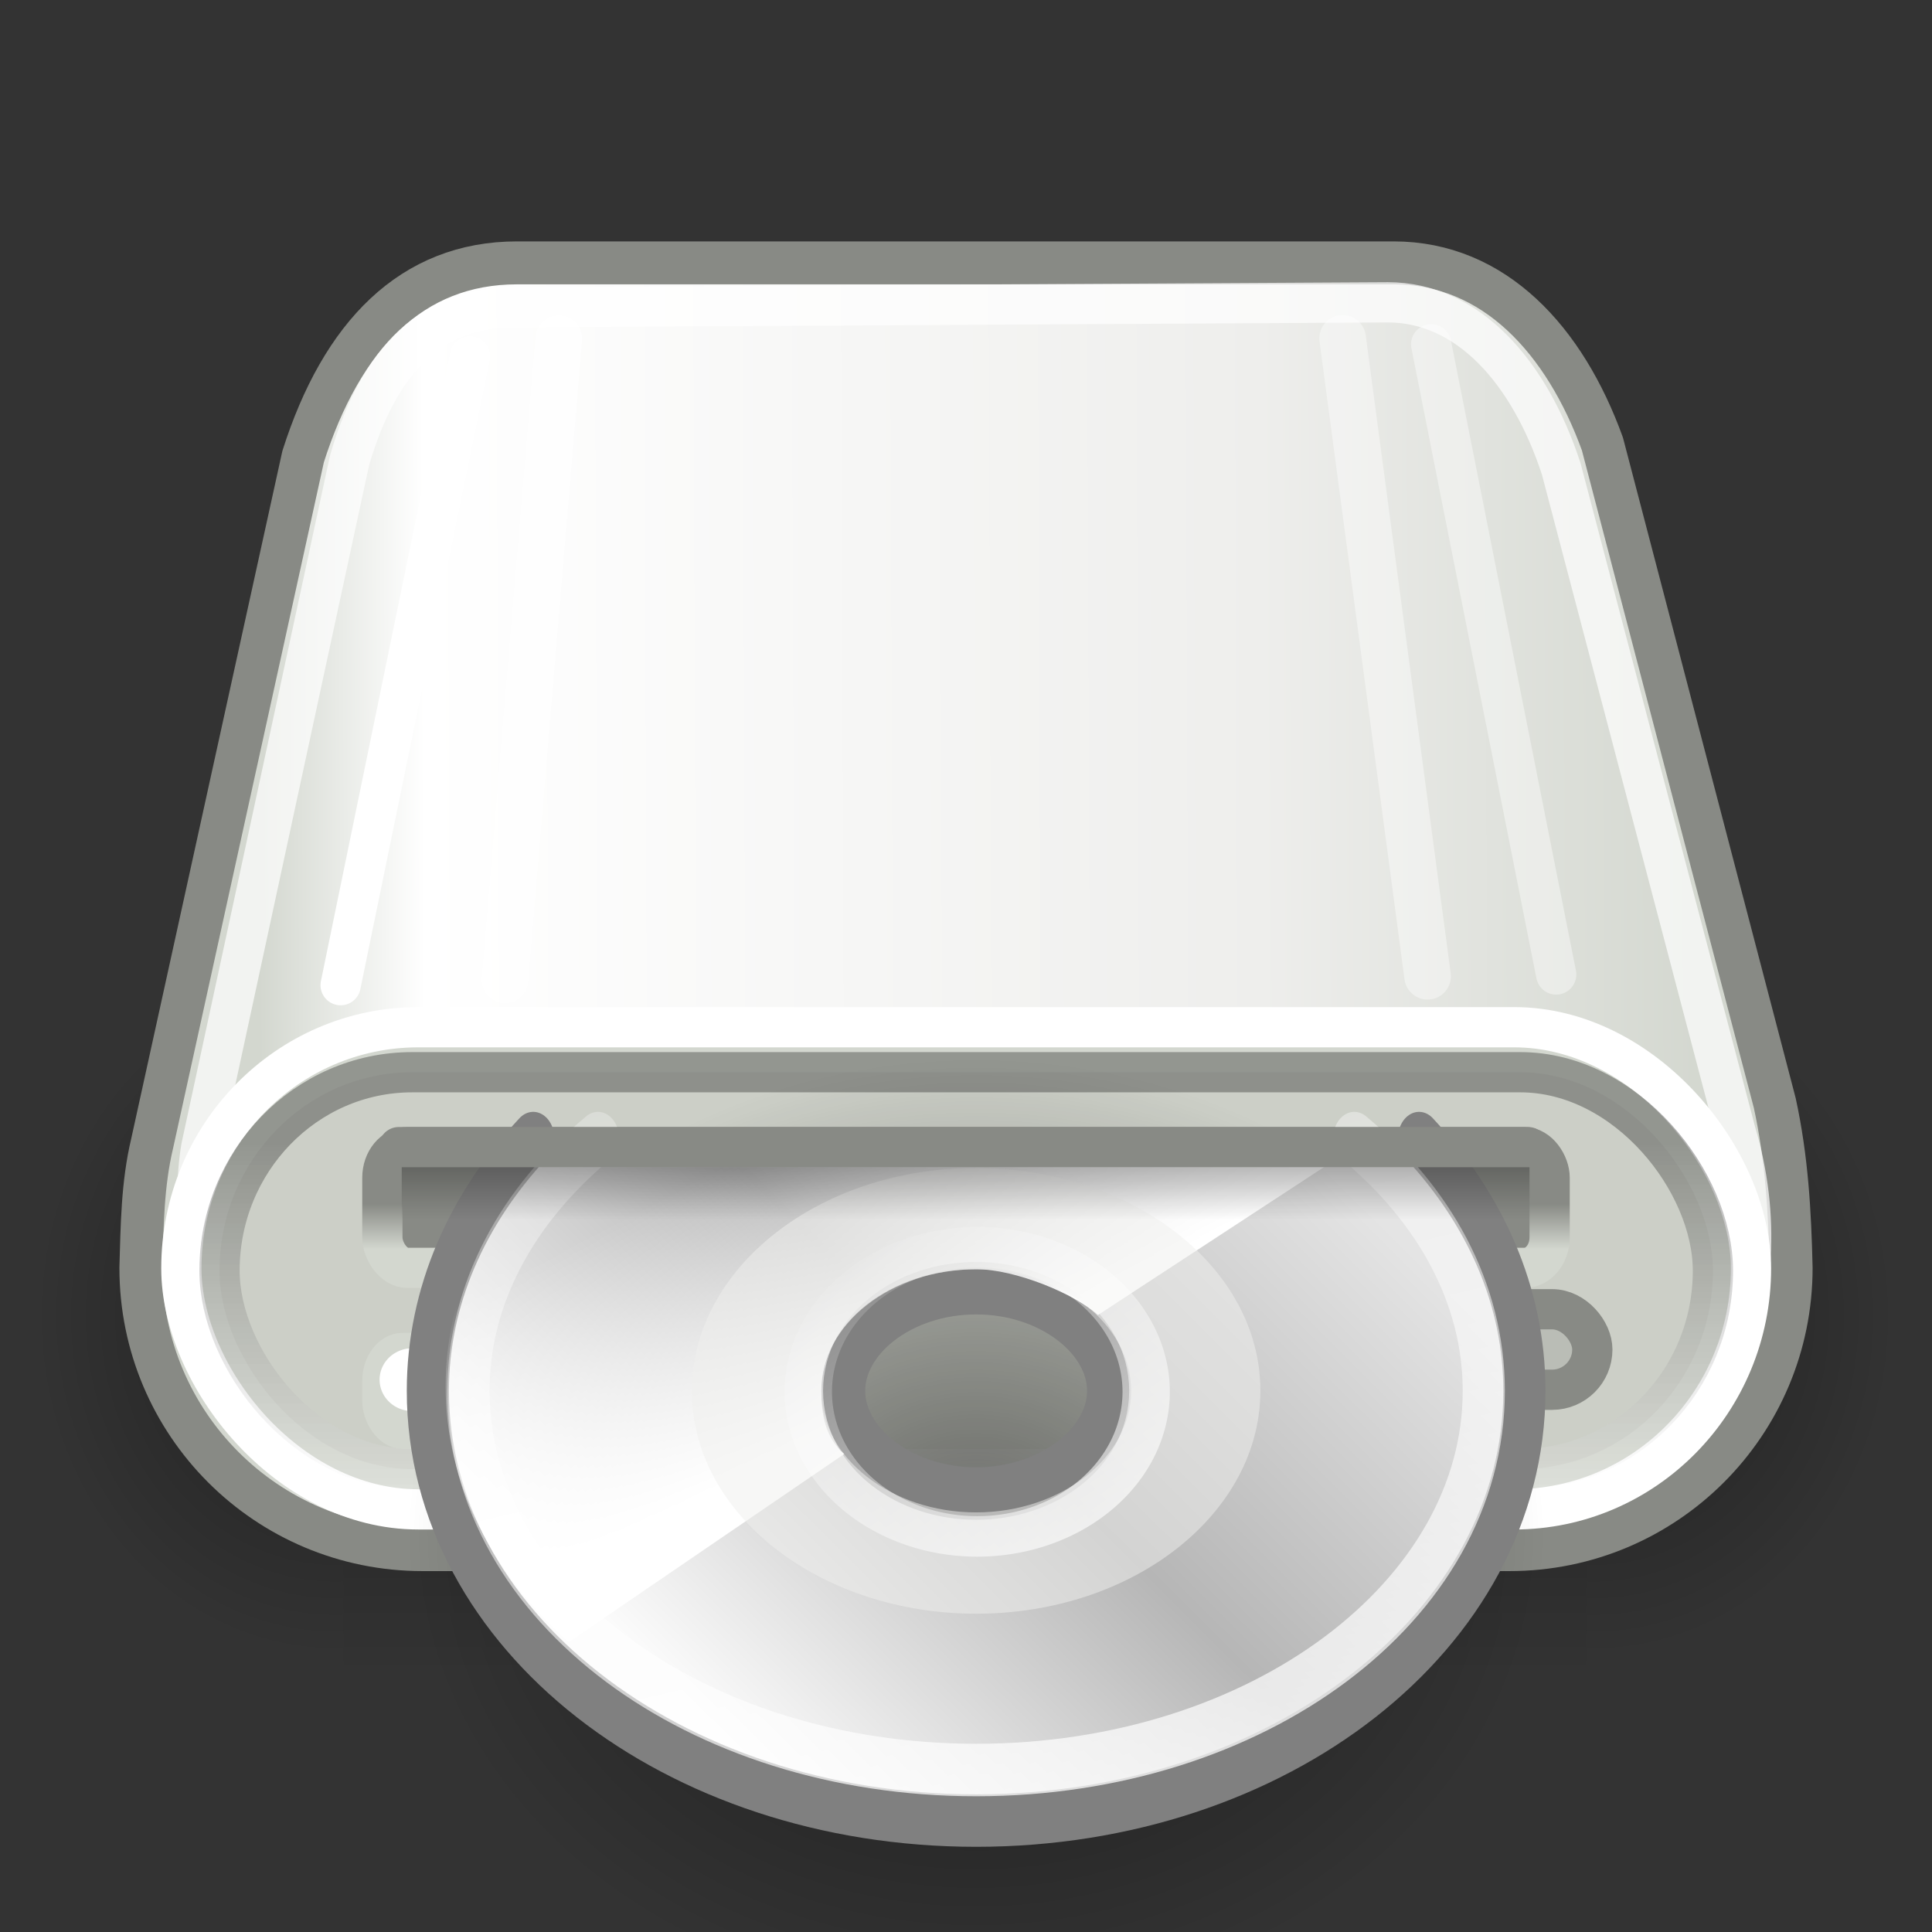 <?xml version="1.0" encoding="UTF-8" standalone="no"?>
<!-- Created with Inkscape (http://www.inkscape.org/) -->
<svg
   xmlns:dc="http://purl.org/dc/elements/1.1/"
   xmlns:cc="http://web.resource.org/cc/"
   xmlns:rdf="http://www.w3.org/1999/02/22-rdf-syntax-ns#"
   xmlns:svg="http://www.w3.org/2000/svg"
   xmlns="http://www.w3.org/2000/svg"
   xmlns:xlink="http://www.w3.org/1999/xlink"
   xmlns:sodipodi="http://sodipodi.sourceforge.net/DTD/sodipodi-0.dtd"
   xmlns:inkscape="http://www.inkscape.org/namespaces/inkscape"
   width="48px"
   height="48px"
   id="svg1306"
   sodipodi:version="0.32"
   inkscape:version="0.44"
   sodipodi:docbase="/home/jimmac/src/cvs/gnome/gnome-icon-theme/scalable/devices"
   sodipodi:docname="drive-optical.svg"
   inkscape:export-filename="/home/jimmac/Desktop/drive-optical.png"
   inkscape:export-xdpi="90"
   inkscape:export-ydpi="90">
  <rect width="100%" height="100%" fill="#333333" stroke="none"/>
  <defs
     id="defs1308">
    <linearGradient
       inkscape:collect="always"
       id="linearGradient4432">
      <stop
         style="stop-color:black;stop-opacity:1;"
         offset="0"
         id="stop4434" />
      <stop
         style="stop-color:black;stop-opacity:0;"
         offset="1"
         id="stop4436" />
    </linearGradient>
    <linearGradient
       id="linearGradient3942">
      <stop
         id="stop3944"
         offset="0"
         style="stop-color:#888a85;stop-opacity:1" />
      <stop
         id="stop3946"
         offset="1"
         style="stop-color:#d3d7cf;stop-opacity:1" />
    </linearGradient>
    <linearGradient
       id="linearGradient3877">
      <stop
         style="stop-color:black;stop-opacity:1;"
         offset="0"
         id="stop3879" />
      <stop
         style="stop-color:white;stop-opacity:0.773;"
         offset="1"
         id="stop3881" />
    </linearGradient>
    <linearGradient
       id="linearGradient3859">
      <stop
         id="stop3861"
         offset="0"
         style="stop-color:#d3d7cf;stop-opacity:1" />
      <stop
         id="stop3037"
         offset="0.31"
         style="stop-color:#eeeeec;stop-opacity:1;" />
      <stop
         style="stop-color:white;stop-opacity:1;"
         offset="0.886"
         id="stop3039" />
      <stop
         id="stop3863"
         offset="1"
         style="stop-color:#d3d7cf;stop-opacity:1" />
    </linearGradient>
    <linearGradient
       inkscape:collect="always"
       id="linearGradient5060">
      <stop
         style="stop-color:black;stop-opacity:1;"
         offset="0"
         id="stop5062" />
      <stop
         style="stop-color:black;stop-opacity:0;"
         offset="1"
         id="stop5064" />
    </linearGradient>
    <linearGradient
       id="linearGradient5048">
      <stop
         style="stop-color:black;stop-opacity:0;"
         offset="0"
         id="stop5050" />
      <stop
         id="stop5056"
         offset="0.5"
         style="stop-color:black;stop-opacity:1;" />
      <stop
         style="stop-color:black;stop-opacity:0;"
         offset="1"
         id="stop5052" />
    </linearGradient>
    <linearGradient
       y2="14.203"
       x2="35.391"
       y1="32.416"
       x1="12.274"
       gradientUnits="userSpaceOnUse"
       id="aigrd2">
      <stop
         id="stop3043"
         style="stop-color:#FBFBFB"
         offset="0" />
      <stop
         id="stop3045"
         style="stop-color:#B6B6B6"
         offset="0.5" />
      <stop
         id="stop3047"
         style="stop-color:#E4E4E4"
         offset="1" />
    </linearGradient>
    <linearGradient
       id="linearGradient3167"
       inkscape:collect="always">
      <stop
         id="stop3169"
         offset="0"
         style="stop-color:#000000;stop-opacity:1;" />
      <stop
         id="stop3171"
         offset="1"
         style="stop-color:#000000;stop-opacity:0;" />
    </linearGradient>
    <linearGradient
       inkscape:collect="always"
       xlink:href="#linearGradient3859"
       id="linearGradient2899"
       gradientUnits="userSpaceOnUse"
       gradientTransform="matrix(1.17,0,0,1.867,-4.089,-7.493)"
       x1="39.847"
       y1="17.289"
       x2="9.015"
       y2="17.47" />
    <linearGradient
       inkscape:collect="always"
       xlink:href="#linearGradient3167"
       id="linearGradient2917"
       gradientUnits="userSpaceOnUse"
       gradientTransform="matrix(1.156,0,0,6.571,-4.894,-164.095)"
       x1="14.312"
       y1="29.283"
       x2="14.312"
       y2="29.584" />
    <linearGradient
       inkscape:collect="always"
       xlink:href="#linearGradient3942"
       id="linearGradient2925"
       gradientUnits="userSpaceOnUse"
       gradientTransform="matrix(1.168,0,0,1.414,-5.224,-11.809)"
       x1="31.287"
       y1="29.504"
       x2="31.287"
       y2="30.3" />
    <linearGradient
       inkscape:collect="always"
       xlink:href="#linearGradient3877"
       id="linearGradient3883"
       x1="75"
       y1="56.938"
       x2="75"
       y2="63.92"
       gradientUnits="userSpaceOnUse"
       gradientTransform="matrix(1.197,0,0,1.233,-76.532,-41.773)" />
    <linearGradient
       inkscape:collect="always"
       xlink:href="#linearGradient5048"
       id="linearGradient3903"
       gradientUnits="userSpaceOnUse"
       gradientTransform="matrix(2.774,0,0,1.97,-1892.179,-872.885)"
       x1="302.857"
       y1="366.648"
       x2="302.857"
       y2="609.505" />
    <radialGradient
       inkscape:collect="always"
       xlink:href="#linearGradient5060"
       id="radialGradient3905"
       gradientUnits="userSpaceOnUse"
       gradientTransform="matrix(2.774,0,0,1.97,-1891.633,-872.885)"
       cx="605.714"
       cy="486.648"
       fx="605.714"
       fy="486.648"
       r="117.143" />
    <radialGradient
       inkscape:collect="always"
       xlink:href="#linearGradient5060"
       id="radialGradient3907"
       gradientUnits="userSpaceOnUse"
       gradientTransform="matrix(-2.774,0,0,1.97,112.762,-872.885)"
       cx="605.714"
       cy="486.648"
       fx="605.714"
       fy="486.648"
       r="117.143" />
    <linearGradient
       id="linearGradient6036"
       inkscape:collect="always">
      <stop
         id="stop6038"
         offset="0"
         style="stop-color:#ffffff;stop-opacity:1;" />
      <stop
         id="stop6040"
         offset="1"
         style="stop-color:#ffffff;stop-opacity:0;" />
    </linearGradient>
    <linearGradient
       y2="34.307"
       x2="32.511"
       y1="11.188"
       x1="14.997"
       gradientUnits="userSpaceOnUse"
       id="aigrd1">
      <stop
         id="stop3034"
         style="stop-color:#EBEBEB"
         offset="0" />
      <stop
         id="stop3036"
         style="stop-color:#FFFFFF"
         offset="0.5" />
      <stop
         id="stop3038"
         style="stop-color:#EBEBEB"
         offset="1" />
    </linearGradient>
    <linearGradient
       id="linearGradient6028"
       inkscape:collect="always">
      <stop
         id="stop6030"
         offset="0"
         style="stop-color:#ffffff;stop-opacity:1;" />
      <stop
         id="stop6032"
         offset="1"
         style="stop-color:#ffffff;stop-opacity:0;" />
    </linearGradient>
    <linearGradient
       id="linearGradient4409"
       inkscape:collect="always">
      <stop
         id="stop4411"
         offset="0"
         style="stop-color:#ffffff;stop-opacity:1;" />
      <stop
         id="stop4413"
         offset="1"
         style="stop-color:#ffffff;stop-opacity:0;" />
    </linearGradient>
    <radialGradient
       inkscape:collect="always"
       xlink:href="#linearGradient4432"
       id="radialGradient4450"
       gradientUnits="userSpaceOnUse"
       gradientTransform="matrix(1,0,0,0.618,-1.552796e-15,12.834)"
       cx="24.496"
       cy="33.635"
       fx="24.496"
       fy="33.635"
       r="13.121" />
    <linearGradient
       inkscape:collect="always"
       xlink:href="#aigrd1"
       id="linearGradient4452"
       gradientUnits="userSpaceOnUse"
       gradientTransform="matrix(0.771,0,0,0.486,45.484,21.778)"
       x1="14.997"
       y1="11.188"
       x2="32.511"
       y2="34.307" />
    <linearGradient
       inkscape:collect="always"
       xlink:href="#aigrd2"
       id="linearGradient4454"
       gradientUnits="userSpaceOnUse"
       gradientTransform="matrix(0.771,0,0,0.486,45.484,21.778)"
       x1="12.274"
       y1="32.416"
       x2="35.391"
       y2="14.203" />
    <linearGradient
       inkscape:collect="always"
       xlink:href="#linearGradient4409"
       id="linearGradient4456"
       gradientUnits="userSpaceOnUse"
       gradientTransform="matrix(0.648,0,0,0.393,48.601,23.503)"
       x1="23.394"
       y1="22.671"
       x2="15.889"
       y2="11.67" />
    <linearGradient
       inkscape:collect="always"
       xlink:href="#linearGradient6036"
       id="linearGradient4458"
       gradientUnits="userSpaceOnUse"
       gradientTransform="matrix(0.631,0,0,0.379,48.626,23.529)"
       x1="33.268"
       y1="45.02"
       x2="14.254"
       y2="-15.913" />
    <linearGradient
       inkscape:collect="always"
       xlink:href="#linearGradient6028"
       id="linearGradient4460"
       gradientUnits="userSpaceOnUse"
       x1="28.703"
       y1="31.495"
       x2="17.743"
       y2="18.367" />
  </defs>
  <sodipodi:namedview
     id="base"
     pagecolor="#ffffff"
     bordercolor="#c5c5c5"
     borderopacity="1"
     inkscape:pageopacity="0.0"
     inkscape:pageshadow="2"
     inkscape:zoom="1"
     inkscape:cx="66.085984"
     inkscape:cy="4.846907"
     inkscape:current-layer="layer1"
     showgrid="false"
     inkscape:grid-bbox="true"
     inkscape:document-units="px"
     stroke="#888a85"
     fill="#babdb6"
     inkscape:window-width="1051"
     inkscape:window-height="813"
     inkscape:window-x="536"
     inkscape:window-y="251"
     inkscape:showpageshadow="false"
     inkscape:guide-points="false"
     inkscape:object-points="true"
     inkscape:object-paths="false"
     inkscape:guide-bbox="true"
     gridspacingx="0.5px"
     gridspacingy="0.5px"
     gridempspacing="2"
     inkscape:grid-points="false"
     showguides="false"
     showborder="true">
    <sodipodi:guide
       orientation="horizontal"
       position="2.812"
       id="guide2906" />
  </sodipodi:namedview>
  <g
     id="layer1"
     inkscape:label="Layer 1"
     inkscape:groupmode="layer">
    <g
       transform="matrix(2.30506e-2,0,0,3.669526e-2,44.473,29.536)"
       id="g3895">
      <rect
         style="opacity:0.402;color:black;fill:url(#linearGradient3903);fill-opacity:1;fill-rule:nonzero;stroke:none;stroke-width:1;stroke-linecap:round;stroke-linejoin:miter;marker:none;marker-start:none;marker-mid:none;marker-end:none;stroke-miterlimit:4;stroke-dasharray:none;stroke-dashoffset:0;stroke-opacity:1;visibility:visible;display:inline;overflow:visible"
         id="rect3897"
         width="1339.633"
         height="478.357"
         x="-1559.252"
         y="-150.697" />
      <path
         style="opacity:0.402;color:black;fill:url(#radialGradient3905);fill-opacity:1;fill-rule:nonzero;stroke:none;stroke-width:1;stroke-linecap:round;stroke-linejoin:miter;marker:none;marker-start:none;marker-mid:none;marker-end:none;stroke-miterlimit:4;stroke-dasharray:none;stroke-dashoffset:0;stroke-opacity:1;visibility:visible;display:inline;overflow:visible"
         d="M -219.619,-150.68 C -219.619,-150.68 -219.619,327.65 -219.619,327.65 C -76.745,328.551 125.781,220.481 125.781,88.454 C 125.781,-43.572 -33.655,-150.68 -219.619,-150.68 z "
         id="path3899"
         sodipodi:nodetypes="cccc" />
      <path
         sodipodi:nodetypes="cccc"
         id="path3901"
         d="M -1559.252,-150.68 C -1559.252,-150.68 -1559.252,327.65 -1559.252,327.65 C -1702.127,328.551 -1904.652,220.481 -1904.652,88.454 C -1904.652,-43.572 -1745.216,-150.68 -1559.252,-150.68 z "
         style="opacity:0.402;color:black;fill:url(#radialGradient3907);fill-opacity:1;fill-rule:nonzero;stroke:none;stroke-width:1;stroke-linecap:round;stroke-linejoin:miter;marker:none;marker-start:none;marker-mid:none;marker-end:none;stroke-miterlimit:4;stroke-dasharray:none;stroke-dashoffset:0;stroke-opacity:1;visibility:visible;display:inline;overflow:visible" />
    </g>
    <path
       style="fill:url(#linearGradient2899);fill-opacity:1;fill-rule:evenodd;stroke:#888a85;stroke-width:1.067px;stroke-linecap:butt;stroke-linejoin:round;stroke-opacity:1"
       d="M 12.844,6.531 C 10.232,6.531 8.49,8.329 7.531,11.344 C 7.531,11.344 3.781,28.406 3.781,28.406 C 3.538,29.422 3.531,30.466 3.5,31.5 C 3.5,35.372 6.628,38.5 10.5,38.5 L 37.5,38.5 C 41.372,38.5 44.5,35.372 44.5,31.5 C 44.468,30.107 44.393,28.781 44.094,27.406 L 39.812,11.031 C 38.879,8.454 37.128,6.531 34.625,6.531 L 12.844,6.531 z "
       id="path2897"
       sodipodi:nodetypes="cccsccscccc" />
    <path
       style="opacity:0.4;fill:none;fill-rule:evenodd;stroke:white;stroke-width:1px;stroke-linecap:round;stroke-linejoin:miter;stroke-opacity:1"
       d="M 38.663,24.211 L 35.557,8.554"
       id="path3925"
       sodipodi:nodetypes="cc" />
    <path
       style="opacity:0.7;fill:none;fill-opacity:1;fill-rule:evenodd;stroke:white;stroke-width:1;stroke-linecap:butt;stroke-linejoin:round;stroke-opacity:1;stroke-miterlimit:4;stroke-dasharray:none"
       d="M 12.816,7.633 C 10.757,7.633 9.436,8.87 8.685,11.436 C 8.685,11.436 5,28.503 5,28.503 C 4.506,31.443 5.986,36.132 10.637,37.196 L 37.372,37.196 C 42.736,36.991 44.341,32.21 43.122,28.127 C 43.122,28.127 38.79,11.655 38.79,11.655 C 37.996,9.215 36.454,7.511 34.483,7.511 L 12.816,7.633 z "
       id="path2960"
       sodipodi:nodetypes="ccccccccc" />
    <rect
       style="opacity:1;color:black;fill:#d3d7cf;fill-opacity:1;fill-rule:nonzero;stroke:white;stroke-width:1;stroke-linecap:round;stroke-linejoin:round;marker:none;marker-start:none;marker-mid:none;marker-end:none;stroke-miterlimit:4;stroke-dasharray:none;stroke-dashoffset:1.2;stroke-opacity:1;visibility:visible;display:inline;overflow:visible"
       id="rect2909"
       width="38.997"
       height="11.979"
       x="4.506"
       y="25.521"
       rx="5.886"
       ry="5.99" />
    <rect
       ry="4.931"
       rx="4.787"
       y="26.639"
       x="5.454"
       height="9.861"
       width="37.103"
       id="rect2898"
       style="opacity:0.3;color:black;fill:#babdb6;fill-opacity:1;fill-rule:nonzero;stroke:url(#linearGradient3883);stroke-width:1;stroke-linecap:round;stroke-linejoin:round;marker:none;marker-start:none;marker-mid:none;marker-end:none;stroke-miterlimit:4;stroke-dasharray:none;stroke-dashoffset:1.2;stroke-opacity:1;visibility:visible;display:inline;overflow:visible" />
    <rect
       style="fill:#babdb6;fill-opacity:1;stroke:#888a85;stroke-width:1;stroke-linecap:round;stroke-linejoin:round;stroke-miterlimit:4;stroke-dasharray:none;stroke-dashoffset:0;stroke-opacity:1"
       id="rect1949"
       width="6"
       height="2"
       x="33.561"
       y="32.528"
       rx="1"
       ry="1" />
    <rect
       style="fill:#888a85;fill-opacity:1;stroke:url(#linearGradient2925);stroke-width:1;stroke-linecap:round;stroke-linejoin:round;stroke-miterlimit:4;stroke-dasharray:none;stroke-dashoffset:0;stroke-opacity:1"
       id="rect1951"
       width="29"
       height="3"
       x="9.5"
       y="28.5"
       rx="0.626"
       ry="0.758" />
    <g
       id="g4091">
      <rect
         ry="0.694"
         rx="0.515"
         y="33.613"
         x="9.5"
         height="1.887"
         width="2.099"
         id="rect1965"
         style="fill:#eeeeec;fill-opacity:1;stroke:#d3d7cf;stroke-width:1;stroke-linecap:round;stroke-linejoin:round;stroke-miterlimit:4;stroke-dasharray:none;stroke-dashoffset:0;stroke-opacity:1" />
      <path
         transform="matrix(1.679,0,0,2.172,-111.64,-99.233)"
         d="M 73.078 61.469 A 0.484 0.359 0 1 1  72.109,61.469 A 0.484 0.359 0 1 1  73.078 61.469 z"
         sodipodi:ry="0.359375"
         sodipodi:rx="0.484375"
         sodipodi:cy="61.46875"
         sodipodi:cx="72.59375"
         id="path3893"
         style="opacity:1;color:black;fill:white;fill-opacity:1;fill-rule:nonzero;stroke:none;stroke-width:1;stroke-linecap:round;stroke-linejoin:round;marker:none;marker-start:none;marker-mid:none;marker-end:none;stroke-miterlimit:4;stroke-dasharray:none;stroke-dashoffset:1.2;stroke-opacity:1;visibility:visible;display:inline;overflow:visible"
         sodipodi:type="arc" />
    </g>
    <g
       id="g4440"
       transform="matrix(1.009,0,0,1.352,3.571434e-2,-10.896)">
      <path
         transform="matrix(1.067,0,0,1.077,-2.137,3.434976e-2)"
         d="M 37.617 33.635 A 13.121 8.115 0 1 1  11.375,33.635 A 13.121 8.115 0 1 1  37.617 33.635 z"
         sodipodi:ry="8.1146507"
         sodipodi:rx="13.121103"
         sodipodi:cy="33.635349"
         sodipodi:cx="24.496103"
         id="path4422"
         style="opacity:0.5;color:#000000;fill:url(#radialGradient4450);fill-opacity:1;fill-rule:nonzero;stroke:none;stroke-width:1;stroke-linecap:round;stroke-linejoin:round;marker:none;marker-start:none;marker-mid:none;marker-end:none;stroke-miterlimit:4;stroke-dasharray:none;stroke-dashoffset:1.2;stroke-opacity:1;visibility:visible;display:inline;overflow:visible"
         sodipodi:type="arc" />
      <g
         transform="matrix(1,0,0,0.929,-40,2.961)"
         id="g4311">
        <path
           style="fill:url(#linearGradient4452);fill-rule:nonzero;stroke:none;stroke-miterlimit:4"
           d="M 53.094,28 C 51.47,29.403 50.5,31.122 50.5,33 C 50.5,37.712 56.517,41.5 64,41.5 C 71.483,41.5 77.5,37.712 77.5,33 C 77.5,31.122 76.53,29.403 74.906,28 L 53.094,28 z M 64,30.969 C 65.774,30.969 67.25,31.883 67.25,33 C 67.25,34.117 65.774,35.031 64,35.031 C 62.226,35.031 60.75,34.117 60.75,33 C 60.75,31.883 62.226,30.969 64,30.969 z "
           id="path4099" />
        <path
           style="fill:url(#linearGradient4454);fill-rule:nonzero;stroke:#808080;stroke-width:1.038;stroke-linecap:round;stroke-miterlimit:4;stroke-dasharray:none;stroke-opacity:1"
           d="M 53.094,28 C 51.47,29.403 50.5,31.122 50.5,33 C 50.5,37.712 56.517,41.5 64,41.5 C 71.483,41.5 77.5,37.712 77.5,33 C 77.5,31.122 76.53,29.403 74.906,28 M 64,30.969 C 65.774,30.969 67.25,31.883 67.25,33 C 67.25,34.117 65.774,35.031 64,35.031 C 62.226,35.031 60.75,34.117 60.75,33 C 60.75,31.883 62.226,30.969 64,30.969 z "
           id="path4101"
           sodipodi:nodetypes="csssccsssc" />
        <path
           style="fill:url(#linearGradient4456);fill-opacity:1;fill-rule:nonzero;stroke:none;stroke-miterlimit:4;stroke-opacity:1"
           d="M 53.75,28 C 51.996,29.346 50.938,31.051 50.938,32.906 C 50.937,34.842 52.077,36.599 53.969,37.969 L 60.75,34.25 C 60.283,33.919 60.188,33.465 60.188,33 C 60.187,31.667 61.885,30.594 64,30.594 C 64.962,30.594 66.425,31.078 67,31.5 L 73.656,28 L 53.75,28 z "
           id="path4103" />
        <path
           inkscape:r_cy="true"
           inkscape:r_cx="true"
           id="path4105"
           d="M 63.999,28.592 C 60.091,28.592 57,30.596 57,33 C 57,35.461 60.182,37.408 63.999,37.408 C 67.908,37.408 70.999,35.404 70.999,33 C 70.999,30.539 67.817,28.592 63.999,28.592 L 63.999,28.592 z M 63.999,35.404 C 61.909,35.404 60.182,34.317 60.182,33 C 60.182,31.683 61.909,30.596 63.999,30.596 C 66.09,30.596 67.817,31.683 67.817,33 C 67.817,34.317 66.09,35.404 63.999,35.404 z "
           style="opacity:0.511;fill:#eeeeec;fill-rule:nonzero;stroke:none;stroke-miterlimit:4" />
        <path
           style="opacity:0.746;fill:none;fill-rule:nonzero;stroke:url(#linearGradient4458);stroke-width:1.038;stroke-linecap:round;stroke-miterlimit:4;stroke-opacity:1"
           d="M 54.688,28 C 52.711,29.325 51.5,31.072 51.5,33 C 51.5,37.157 57.071,40.5 64,40.5 C 70.929,40.5 76.5,37.157 76.5,33 C 76.5,31.072 75.289,29.325 73.312,28"
           id="path4107"
           sodipodi:nodetypes="csssc" />
        <path
           inkscape:r_cy="true"
           inkscape:r_cx="true"
           sodipodi:type="arc"
           style="opacity:0.672;color:#000000;fill:none;fill-opacity:0.316;fill-rule:nonzero;stroke:url(#linearGradient4460);stroke-width:1.708;stroke-linecap:butt;stroke-linejoin:miter;marker:none;marker-start:none;marker-mid:none;marker-end:none;stroke-miterlimit:4;stroke-dashoffset:0;stroke-opacity:1;visibility:visible;display:inline;overflow:visible"
           id="path4109"
           sodipodi:cx="24.306795"
           sodipodi:cy="24.930641"
           sodipodi:rx="6.0987959"
           sodipodi:ry="6.0987959"
           d="M 30.406 24.931 A 6.099 6.099 0 1 1  18.208,24.931 A 6.099 6.099 0 1 1  30.406 24.931 z"
           transform="matrix(0.682,0,0,0.469,47.45,21.326)" />
      </g>
    </g>
    <path
       style="fill:none;fill-opacity:0.75;fill-rule:evenodd;stroke:#888a85;stroke-width:1;stroke-linecap:round;stroke-linejoin:miter;stroke-miterlimit:4;stroke-dasharray:none;stroke-opacity:1"
       d="M 9.909,28.5 L 37.963,28.5"
       id="path1961" />
    <path
       style="opacity:0.395;fill:none;fill-opacity:1;fill-rule:evenodd;stroke:url(#linearGradient2917);stroke-width:2;stroke-linecap:square;stroke-linejoin:miter;stroke-miterlimit:4;stroke-dasharray:none;stroke-opacity:1"
       d="M 10.981,30 L 37,30"
       id="path1963"
       sodipodi:nodetypes="cc" />
    <path
       style="opacity:1;fill:none;fill-rule:evenodd;stroke:white;stroke-width:1px;stroke-linecap:round;stroke-linejoin:miter;stroke-opacity:1"
       d="M 8.463,24.476 L 11.677,8.856"
       id="path3921"
       sodipodi:nodetypes="cc" />
    <path
       style="opacity:0.7;fill:none;fill-rule:evenodd;stroke:white;stroke-width:1.157px;stroke-linecap:round;stroke-linejoin:miter;stroke-opacity:1"
       d="M 12.542,24.343 L 13.883,8.411"
       id="path3923"
       sodipodi:nodetypes="cc" />
    <path
       style="opacity:0.4;fill:none;fill-rule:evenodd;stroke:white;stroke-width:1.157px;stroke-linecap:round;stroke-linejoin:miter;stroke-opacity:1"
       d="M 35.468,24.255 L 33.357,8.406"
       id="path3927"
       sodipodi:nodetypes="cc" />
  </g>
</svg>
